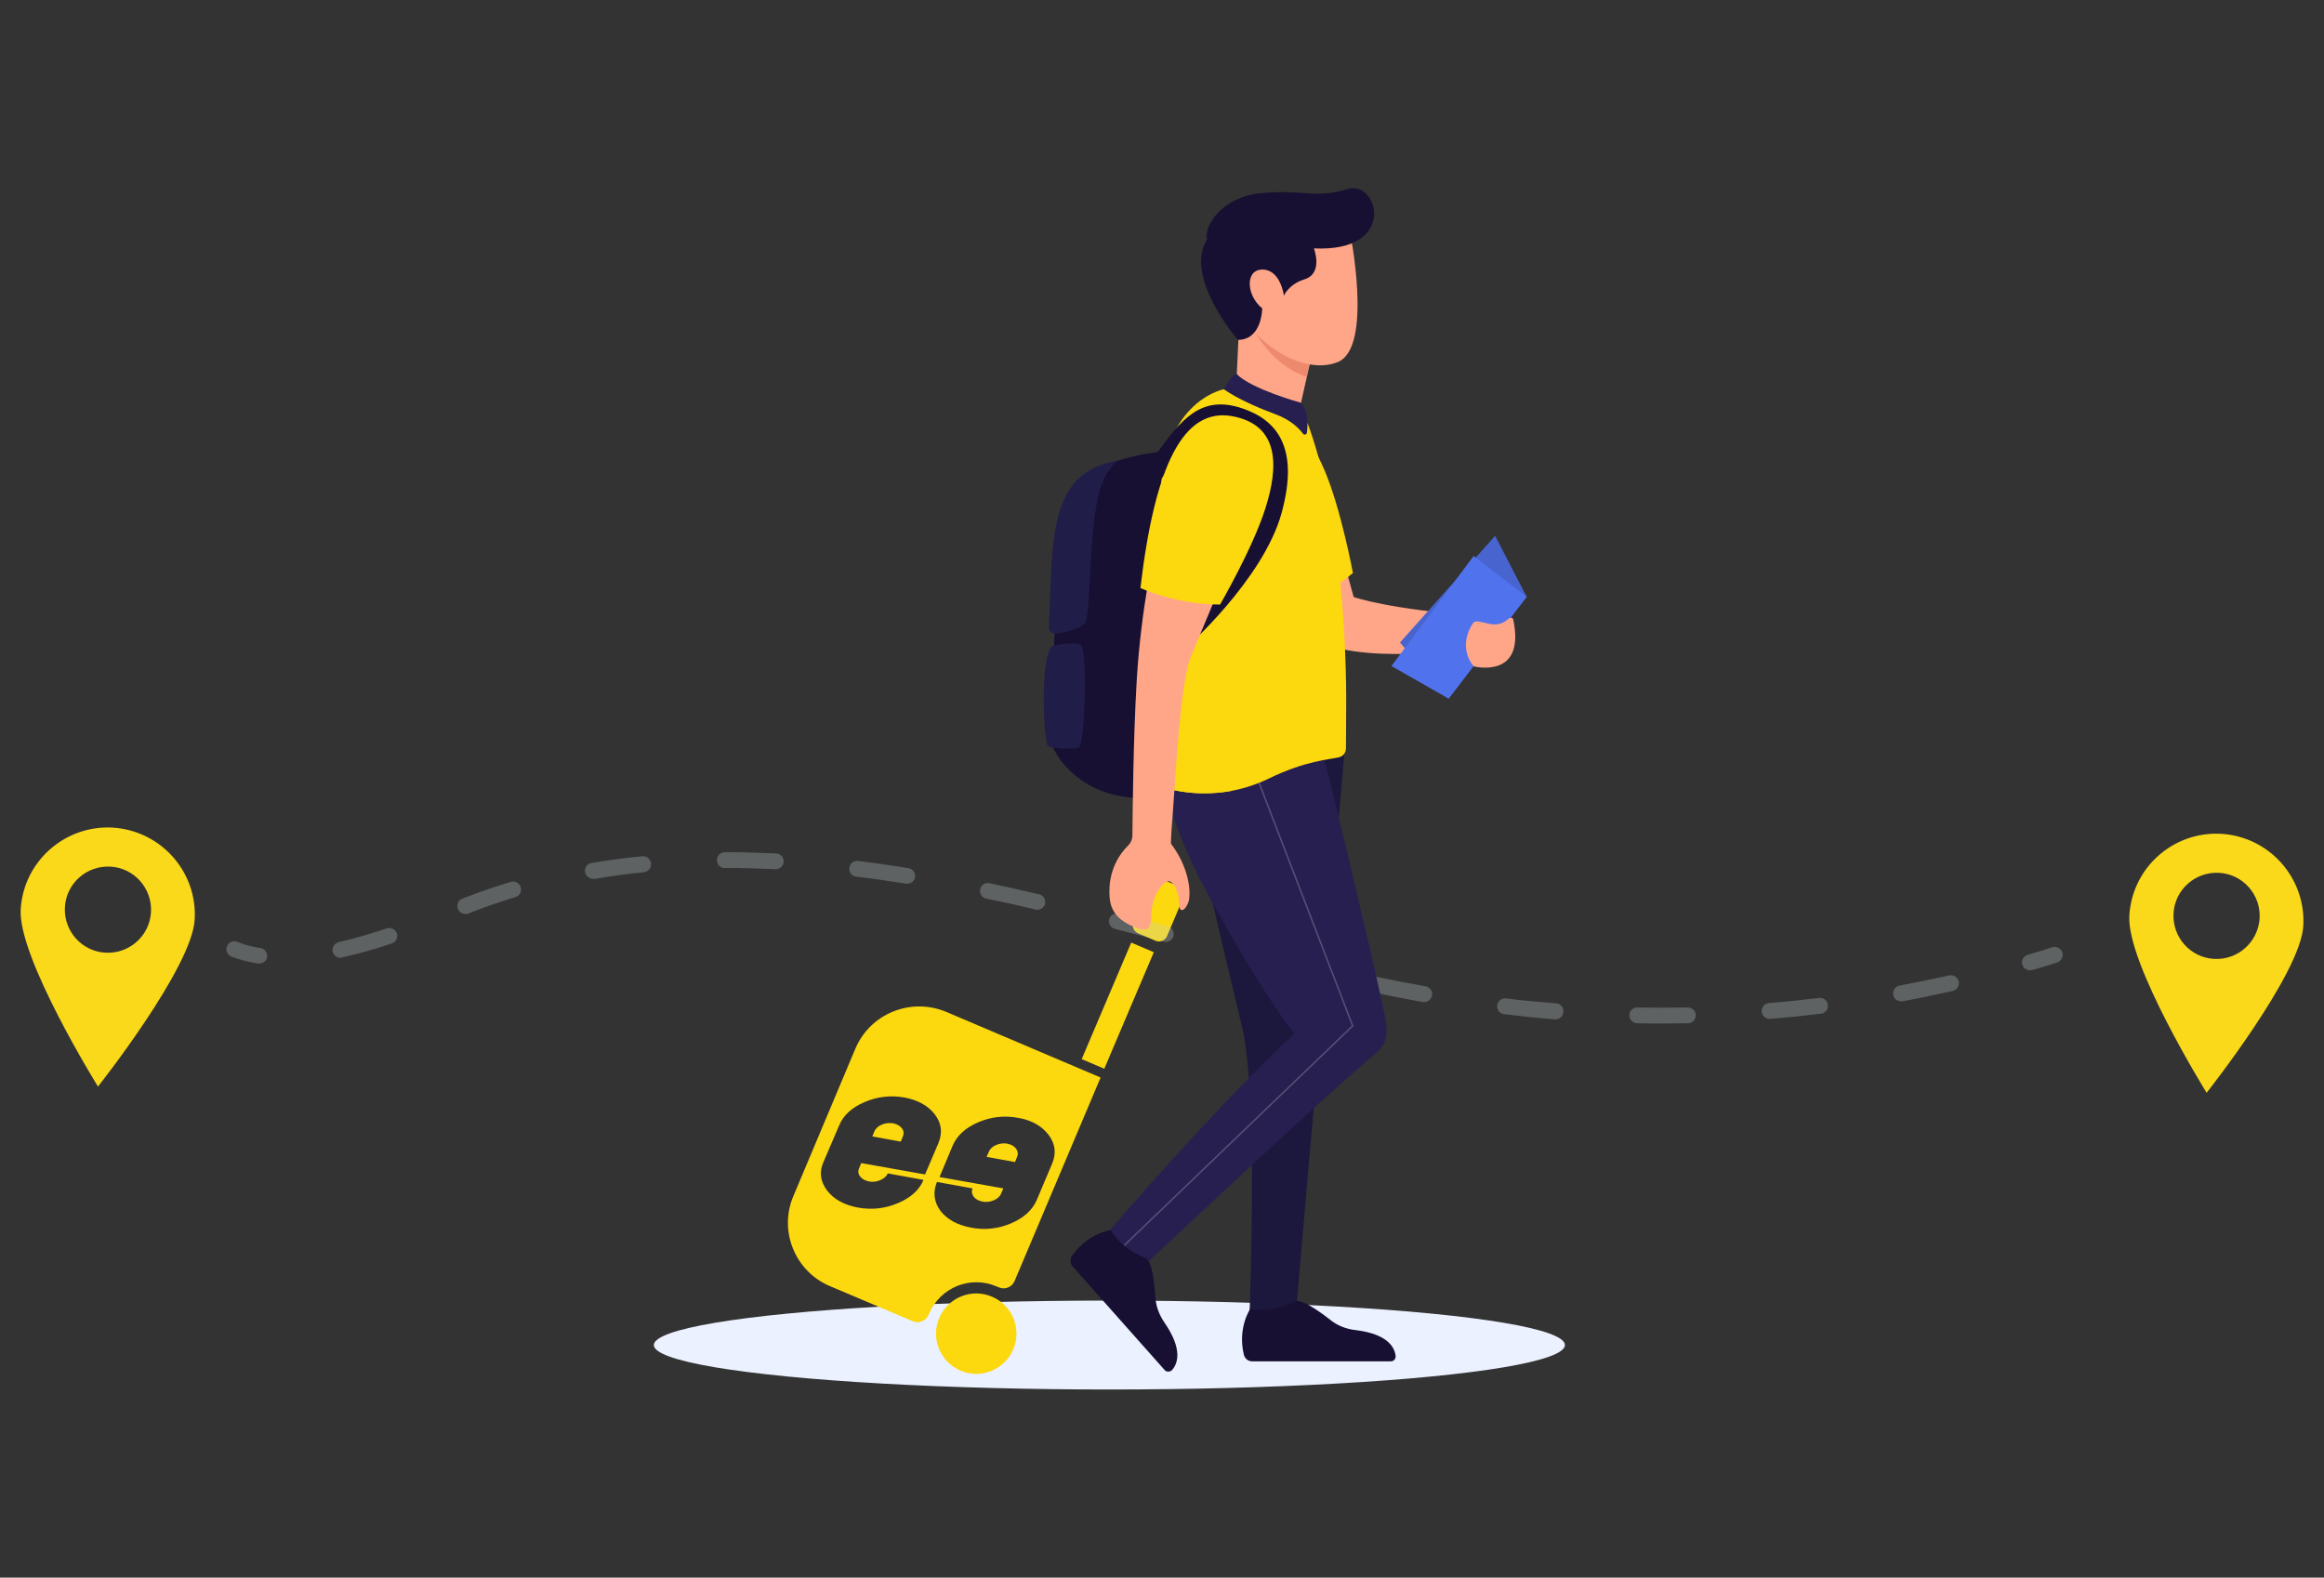 <svg enable-background="new 0 0 898.9 610.4" viewBox="0 0 898.9 610.4" xmlns="http://www.w3.org/2000/svg"><rect x="0" y="0" width="898.9" height="610.4" fill="#333333" stroke="none"/><ellipse cx="429.1" cy="520.4" fill="#ebf1ff" rx="176.2" ry="17.2"/><g fill="#fcd80e"><path d="m383.7 501.7c-7.9-3.4-17 .3-20.4 8.2s.3 17 8.2 20.4 17-.3 20.4-8.2-.3-17.1-8.2-20.4z"/><path d="m393.4 447.6c.5-1.1.3-2.2-.4-3.2-.8-1-1.9-1.6-3.3-1.9-1.5-.3-3-.1-4.4.5s-2.4 1.5-2.8 2.6l-.9 2 11 2z"/><path d="m341.1 435.1c-1.4.6-2.4 1.5-2.9 2.6l-.8 2 11 2 .8-2c.5-1.1.4-2.2-.4-3.2s-1.9-1.6-3.4-1.9c-1.5-.2-2.9-.1-4.3.5z"/><path d="m330.9 405.6-24 57.1c-5.8 13.5.6 29.2 14.1 34.9l32.1 13.6c2.3 1 5-.1 6-2.4l.3-.6c4.3-10.1 15.9-14.8 26-10.5l1 .4c2.3 1 5-.1 6-2.4l33.3-78.8-59.7-25.4c-13.7-5.7-29.3.6-35.1 14.1zm31.5 51.7 13.8 2.5c-.5 1.1-.3 2.2.4 3.2.8 1 1.9 1.6 3.4 1.9s2.9.1 4.4-.5c1.4-.6 2.4-1.5 2.8-2.6l.9-2-24.7-4.4 5.1-12.2c1.7-3.9 5-6.9 9.9-9s10.1-2.7 15.4-1.7c5.3.9 9.2 3.2 11.8 6.6 2.6 3.5 3 7.1 1.4 11l-6 14.2c-1.7 3.9-5 6.9-9.9 9s-10.1 2.7-15.4 1.7c-5.4-1-9.4-3.2-12-6.6-2.5-3.5-2.9-7.2-1.3-11.1zm.6-15.1-5.2 12.2-24.7-4.4-.8 2c-.5 1.1-.4 2.2.4 3.2s1.9 1.6 3.4 1.9 3 .1 4.4-.5 2.4-1.5 2.9-2.6l13.8 2.5c-1.6 3.9-4.9 6.9-9.9 9-4.9 2.1-10.1 2.7-15.5 1.7-5.3-1-9.3-3.2-11.9-6.6-2.6-3.5-3.1-7.1-1.4-11l6.1-14.2c1.6-3.9 4.9-6.9 9.8-9s10-2.7 15.3-1.8c5.4 1 9.3 3.2 11.9 6.6s3 7.1 1.4 11z"/><path d="m407.9 384h49v9.5h-49z" transform="matrix(.391 -.92 .92 .391 -94.382 634.902)"/><path d="m455.9 342.9-6.8-2.9c-1.7-.7-3.7.1-4.4 1.8l-6.3 14.9c-.7 1.7.1 3.7 1.8 4.4l6.8 2.9c1.7.7 3.7-.1 4.4-1.8l6.3-14.9c.7-1.8-.1-3.7-1.8-4.4z"/></g><g fill="#c4cfd1" opacity=".3"><path d="m100.1 372.8c-.1 0-.2 0-.3 0-3.7-.6-7.2-1.5-10.3-2.7-1.6-.6-2.3-2.4-1.7-4s2.4-2.3 4-1.7c2.7 1.1 5.7 1.9 8.9 2.4 1.7.2 2.8 1.8 2.6 3.5-.2 1.4-1.6 2.6-3.2 2.5z"/><path d="m131.5 370.6c-1.3-.1-2.5-1-2.8-2.4-.4-1.7.7-3.3 2.3-3.7 5.8-1.3 12-3.1 18.6-5.3 1.6-.5 3.3.3 3.9 1.9.5 1.6-.3 3.3-1.9 3.9-6.7 2.3-13.2 4.1-19.2 5.4-.3.2-.6.2-.9.2zm470 23.8c-.1 0-.1 0 0 0-6.6-.5-13.2-1.2-19.7-2-1.7-.2-2.9-1.7-2.7-3.4s1.7-2.9 3.4-2.7c6.4.8 12.9 1.4 19.4 1.9 1.7.1 3 1.6 2.8 3.3-.1 1.7-1.6 3-3.2 2.9zm31.6 1.5c-1.6-.1-2.9-1.5-2.9-3.1 0-1.7 1.4-3 3.1-3 6.5.1 13 .1 19.5 0 1.7 0 3.1 1.3 3.1 3s-1.3 3.1-3 3.1c-6.6.1-13.2.2-19.7 0zm-82.4-8.2c-.1 0-.2 0-.4 0-6.2-1.1-12.7-2.4-19.3-3.8-1.7-.3-2.7-2-2.4-3.6.3-1.7 2-2.7 3.6-2.4 6.6 1.4 13 2.6 19.2 3.7 1.7.3 2.8 1.9 2.5 3.6-.3 1.5-1.7 2.6-3.2 2.5zm133.6 6.5c-1.5-.1-2.8-1.3-2.9-2.8-.1-1.7 1.1-3.2 2.8-3.3 6.4-.5 13-1.2 19.4-2 1.7-.2 3.2 1 3.4 2.7s-1 3.2-2.7 3.4c-6.5.8-13.1 1.5-19.6 2-.1 0-.2 0-.4 0zm-183.8-17.2c-.2 0-.4 0-.6-.1-5.9-1.4-12.1-3-19.1-4.7-1.6-.4-2.6-2.1-2.2-3.7s2.1-2.6 3.7-2.2c6.9 1.8 13.2 3.3 19 4.7 1.6.4 2.7 2.1 2.3 3.7-.3 1.4-1.6 2.4-3.1 2.3zm234.6 10.4c-1.4-.1-2.6-1.1-2.8-2.5-.3-1.7.8-3.3 2.5-3.6 6.4-1.2 12.8-2.5 19.1-3.9 1.7-.4 3.3.7 3.7 2.3.4 1.7-.7 3.3-2.3 3.7-6.4 1.4-12.9 2.8-19.3 4-.4 0-.6 0-.9 0zm-555.3-33.8c-1.2-.1-2.2-.8-2.7-1.9-.6-1.6.1-3.4 1.7-4 6.1-2.4 12.4-4.6 18.8-6.5 1.6-.5 3.3.4 3.8 2.1.5 1.6-.4 3.3-2.1 3.8-6.2 1.9-12.3 4-18.3 6.4-.3.1-.7.2-1.2.1zm271 10.8c-.2 0-.4 0-.6-.1-6.3-1.6-12.6-3.3-19-4.9-1.6-.4-2.6-2.1-2.2-3.7s2.1-2.6 3.7-2.2c6.3 1.6 12.7 3.2 19 4.9 1.6.4 2.6 2.1 2.2 3.7-.3 1.4-1.7 2.4-3.1 2.3zm-49.7-12.4c-.2 0-.4 0-.5-.1-6.7-1.6-13-3-19.1-4.2-1.7-.3-2.7-2-2.4-3.6.3-1.7 2-2.7 3.6-2.4 6.1 1.3 12.4 2.7 19.2 4.3 1.7.4 2.7 2 2.3 3.7-.3 1.4-1.7 2.3-3.1 2.3zm-171.9-12c-1.4-.1-2.6-1.1-2.9-2.6-.3-1.7.8-3.3 2.5-3.5 6.4-1.1 13-2 19.6-2.6 1.7-.2 3.2 1.1 3.4 2.8s-1.1 3.2-2.8 3.4c-6.5.6-13 1.5-19.2 2.6-.2-.1-.4-.1-.6-.1zm121.6 1.9c-.1 0-.2 0-.3 0-6.5-1-13-2-19.3-2.7-1.7-.2-2.9-1.7-2.7-3.4s1.7-2.9 3.4-2.7c6.4.8 12.9 1.7 19.5 2.8 1.7.3 2.8 1.8 2.5 3.5-.2 1.5-1.6 2.6-3.1 2.5zm-70.6-6c-1.6-.1-2.9-1.4-2.9-3.1s1.4-3.1 3.1-3.1c6.4 0 13.1.2 19.8.5 1.7.1 3 1.5 2.9 3.2s-1.5 3-3.2 2.9c-6.6-.3-13.1-.5-19.4-.5-.2.1-.2.1-.3.1z"/><path d="m785 375.4c-1.3-.1-2.4-.9-2.8-2.2-.5-1.6.5-3.3 2.1-3.8 3.2-.9 6.3-1.9 9.5-2.9 1.6-.5 3.3.4 3.9 2 .5 1.6-.4 3.3-2 3.9-3.2 1-6.4 2-9.6 2.9-.4.1-.7.1-1.1.1z"/></g><path d="m859.1 322.6c-18.6-1-34.5 13.2-35.5 31.8s29.9 68.4 29.9 68.4 36.4-46 37.4-64.6-13.2-34.5-31.8-35.6zm-2.7 48.4c-9.2-.5-16.2-8.4-15.7-17.6s8.4-16.2 17.6-15.7 16.2 8.4 15.7 17.6c-.6 9.2-8.4 16.2-17.6 15.7z" fill="#fad91a"/><path d="m43.5 320.2c-18.5-1-34.5 13.2-35.5 31.8s29.9 68.4 29.9 68.4 36.4-46 37.4-64.6c1.1-18.6-13.2-34.5-31.8-35.6zm-2.7 48.4c-9.2-.5-16.2-8.4-15.7-17.6s8.4-16.2 17.6-15.7 16.2 8.4 15.7 17.6-8.4 16.2-17.6 15.7z" fill="#fad91a"/><path d="m520.5 285.6-62.6 15.8s16.2 70.1 22.5 95.8c6.4 26.3 2.9 111 2.9 111h17.9l9.7-111.3z" fill="#1b173d"/><path d="m506.9 171.6s6.4 22 16.7 59.4c0 0 13.3 4.8 49.2 7.4l-1.1 11.9s-39.6 7.2-61.5-1.8-40.2-89-3.3-76.9z" fill="#ffa689"/><path d="m541.5 248.6 18.8 21.7 30.2-39.4-12.2-23.6z" fill="#4764cf"/><path d="m538.2 257.7 31.8-42.6 20.5 15.8-30.2 39.4z" fill="#5172ed"/><path d="m585.3 239.7c-.1-.7-1-.9-1.5-.5-1.1.7-2.4 2.3-5.5 2.4s-7.1-2.1-8.4-.7c0 0-6.6 8.5.1 16.9-.1 0 20.3 5.3 15.3-18.1z" fill="#ffa689"/><path d="m494.3 235.3s15.9-2.3 29-13.6c0 0-4.6-24.8-11-39.8s-16.6-28.1-33-18.3c-16.6 9.7-11.8 32.1 15 71.7z" fill="#fcd80e"/><path d="m441.1 225.3s13.6 8.6 30.8 8.6c0 0 12.7-21.8 17.6-37.4 4.9-15.5 5.8-32.1-13-35.5-18.8-3.3-29.8 16.8-35.4 64.3z" fill="#5172ed"/><path d="m511.9 292.4s-38.7-13.1-62.6 8.5c0 0 4.4 20.3 17.6 44.6 22.4 41.1 33.8 54.4 33.8 54.4s-24.4 21.7-71.3 75.9c0 0 2.9 11.1 12.4 14.6 0 0 68.8-64.9 89.6-82.2 6.8-5.7 5.4-9.9 2.7-22.4-4.6-21.3-19.6-83.8-22.2-93.4z" fill="#271f50"/><path d="m479 131.5-.8 17s13.3 11 24.3 10.5l5.1-22.6-31.1-21.1z" fill="#ffa689"/><path d="m485.4 128.5s7.1 13.2 20 17.3l2.1-9.5z" fill="#ed8a6d"/><path d="m451.3 174.6s-33.8 1.7-39.2 20.8-4.7 94-4.7 94 7.1 17 30 19.2c0 0 11.9 2.8 11.2-22.3-.7-24.9 2.7-111.7 2.7-111.7z" fill="#171032"/><path d="m432.2 178.3s-3.4 3-5.2 6.9c-6.6 14.3-4.6 52.7-7.4 55.8-2.3 2.6-6.3 3.1-10.3 4.1-1.7.5-3.6-.6-3.6-2.2 1.6-32.9-.9-60.3 26.5-64.6z" fill="#211d49"/><path d="m407.6 249.8s9.1-2.1 10.7.1c2.3 3.1 1.4 38.4-1.1 39.3-2.5 1-11.4.2-11.9-.6-1.9-2.8-3.1-37.7 2.3-38.8z" fill="#211d49"/><path d="m522 88.9s9.4 45.6-4.6 51.2c-13.9 5.6-34.3-8.6-39.3-23-4.1-12.4-3.7-41.6 43.9-28.2z" fill="#ffa689"/><path d="m508.2 96.1s3.8 9.7-3.7 12c-6.1 1.9-7.9 6.3-7.9 6.3s-1.2-9.7-7.9-10.1c-7.2-.4-6.8 9.9-.5 15 0 0 0 12.2-9.4 12.2 0 0-21.1-24.3-11.9-38.9-1.4-4.4 4.9-16.4 21.2-17.9 16.2-1.5 20.9 2.3 33.2-1.6 11.8-3.6 19.6 24.6-13.1 23z" fill="#171032"/><path d="m481.5 288.6 41.7 108.3-88.4 85" fill="none" opacity=".22" stroke="#fff" stroke-miterlimit="10" stroke-width=".566"/><path d="m473.4 150.6s-20.8 3.8-24.1 34.8 0 119 0 119 19.5 7.5 41.5-3.2c14.2-6.9 23.3-7.3 27.1-8.2 1.6-.4 2.6-1.7 2.7-3.3 0-3.4.1-9.9.1-19.7-.1-27.5-3-74.1-14.9-106.2 0 0-20.1-12.2-32.4-13.2z" fill="#fcd80e"/><path d="m487.4 207.4c-17.3-.9-30.2 6.1-39.6 16.7-.2 36.7 1.5 80.3 1.5 80.3s11.6 4.4 27 1.6c-11-16.8-11.1-32.3-1.6-51.3 7.6-15.1 12.7-47.3 12.7-47.3z" fill="#fcd80e"/><path d="m449.2 185.4s16.5-26.8 28.5-22.3c14.8 5.6 17.8 34.2-4.4 64.2l-11.8 12.5-3 11.1s30.1-26.6 37.2-52.4-2.2-36.1-15.2-40.5c-16-5.4-23.6 4.3-33.3 17.7z" fill="#171032"/><path d="m446.5 213.1s-5.1 21.9-6.8 49.6c-1.4 23.3-1.6 52-1.7 60.5 0 1.5-.6 2.9-1.6 3.9-2.8 2.7-8.1 9.4-7.2 20.2.3 3.8 2 9 11.4 12 1.3.4 4.7 1.8 4.7-4.7 0-6.6 2.7-11 5.4-13.2s5.4 3.6 5.4 8.3 3.2 1.7 3.8-1.6.1-12.3-7-21.7c0 0-.1-1.6.8-12.9s2.8-49.4 6.8-59.2c4.1-9.8 15.7-37.6 15.7-37.6z" fill="#ffa689"/><path d="m441.1 227.5s13.6 6.4 30.8 6.4c0 0 12.7-21.8 17.6-37.4 4.9-15.5 5.8-32.1-13-35.5-18.8-3.3-29.8 19-35.4 66.5z" fill="#fcd80e"/><path d="m483.6 506.4s-5 7.2-2.5 17.7c.4 1.6 1.7 2.6 3.2 2.6h53.7c1.1 0 2-1 1.8-2.2-.4-3.1-2.9-8.4-15.6-9.9-3.5-.4-6.9-1.7-9.6-3.9-4.6-3.6-11.6-8.5-14-7.2-.1 0-7.8 4.7-17 2.9z" fill="#171032"/><path d="m478.3 144.7c-1.9.1-4.9 5.9-4.9 5.9s5.7 4.4 19.5 9.5c6.4 2.3 9.6 5.7 11.1 7.7.4.6 1.4.4 1.5-.4.4-3.1.6-8.5-2.4-11.6 0 0-19-5.2-24.8-11.1z" fill="#271f50"/><path d="m429.6 475.9s-8.7 1.1-14.9 9.9c-.9 1.3-.8 3 .1 4.1l35.7 40.2c.7.8 2.1.8 2.9-.1 2-2.3 4.3-7.7-3-18.3-2-2.9-3.3-6.3-3.5-9.8-.4-5.8-1.3-14.3-4-15.2.1-.1-8.5-2.8-13.3-10.8z" fill="#171032"/></svg>